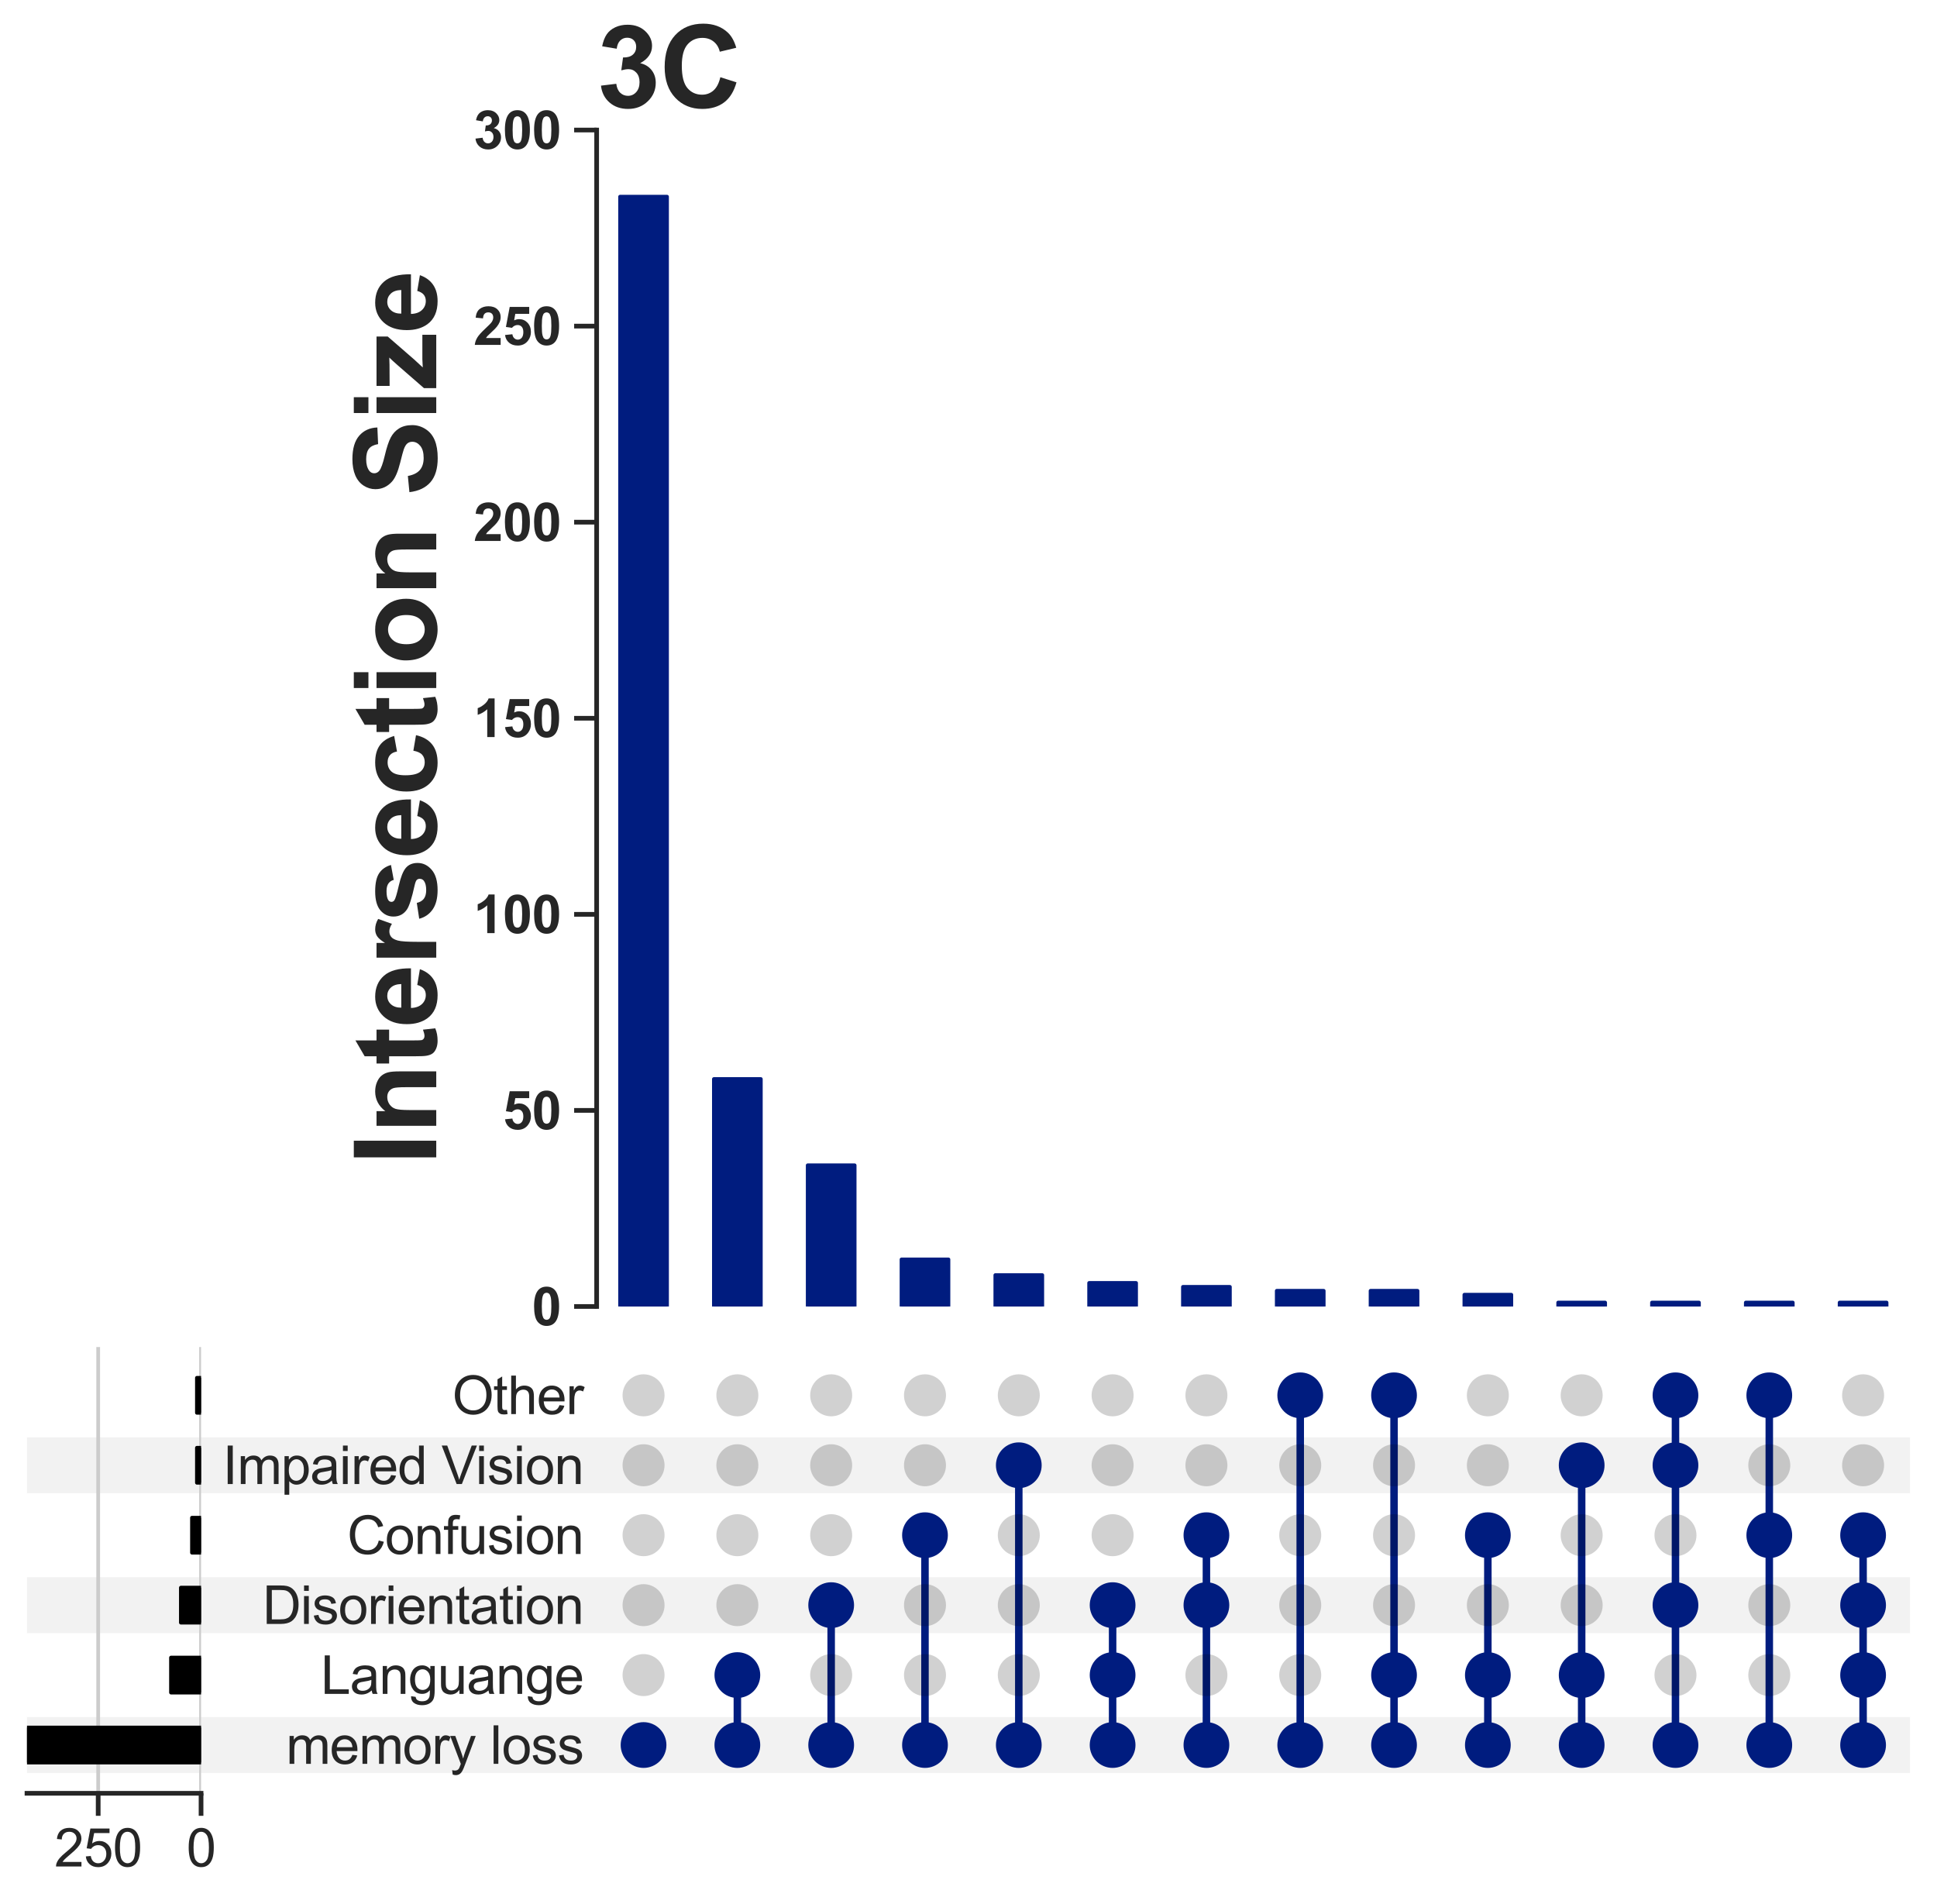 <?xml version="1.0" encoding="utf-8" standalone="no"?>
<!DOCTYPE svg PUBLIC "-//W3C//DTD SVG 1.1//EN"
  "http://www.w3.org/Graphics/SVG/1.1/DTD/svg11.dtd">
<svg xmlns:xlink="http://www.w3.org/1999/xlink" width="516.6pt" height="507.697pt" viewBox="0 0 516.6 507.697" xmlns="http://www.w3.org/2000/svg" version="1.1">
 <defs>
  <style type="text/css">*{stroke-linejoin: round; stroke-linecap: butt}</style>
 </defs>
 <g id="figure_1">
  <g id="patch_1">
   <path d="M 0 507.697 
L 516.6 507.697 
L 516.6 0 
L 0 0 
z
" style="fill: #ffffff"/>
  </g>
  <g id="axes_1">
   <g id="patch_2">
    <path d="M 7.2 472.785 
L 509.4 472.785 
L 509.4 457.864 
L 7.2 457.864 
z
" clip-path="url(#pe6951cf84c)" style="fill-opacity: 0.051"/>
   </g>
   <g id="patch_3">
    <path d="M 7.2 454.134 
L 509.4 454.134 
L 509.4 439.213 
L 7.2 439.213 
L 7.2 454.134 
z
" clip-path="url(#pe6951cf84c)" style="fill: none"/>
   </g>
   <g id="patch_4">
    <path d="M 7.2 435.483 
L 509.4 435.483 
L 509.4 420.562 
L 7.2 420.562 
z
" clip-path="url(#pe6951cf84c)" style="fill-opacity: 0.051"/>
   </g>
   <g id="patch_5">
    <path d="M 7.2 416.832 
L 509.4 416.832 
L 509.4 401.911 
L 7.2 401.911 
L 7.2 416.832 
z
" clip-path="url(#pe6951cf84c)" style="fill: none"/>
   </g>
   <g id="patch_6">
    <path d="M 7.2 398.181 
L 509.4 398.181 
L 509.4 383.26 
L 7.2 383.26 
z
" clip-path="url(#pe6951cf84c)" style="fill-opacity: 0.051"/>
   </g>
   <g id="patch_7">
    <path d="M 7.2 379.53 
L 509.4 379.53 
L 509.4 364.609 
L 7.2 364.609 
L 7.2 379.53 
z
" clip-path="url(#pe6951cf84c)" style="fill: none"/>
   </g>
   <g id="matplotlib.axis_1"/>
   <g id="matplotlib.axis_2">
    <g id="ytick_1"/>
    <g id="ytick_2"/>
    <g id="ytick_3"/>
    <g id="ytick_4"/>
    <g id="ytick_5"/>
    <g id="ytick_6"/>
   </g>
  </g>
  <g id="axes_2">
   <g id="matplotlib.axis_3">
    <g id="ytick_7">
     <g id="line2d_1"/>
     <g id="text_1">
      <!-- memory loss -->
      <g style="fill: #262626" transform="translate(76.285 470.335) scale(0.14 -0.14)">
       <defs>
        <path id="ArialMT-6d" d="M 422 0 
L 422 3319 
L 925 3319 
L 925 2853 
Q 1081 3097 1340 3245 
Q 1600 3394 1931 3394 
Q 2300 3394 2536 3241 
Q 2772 3088 2869 2813 
Q 3263 3394 3894 3394 
Q 4388 3394 4653 3120 
Q 4919 2847 4919 2278 
L 4919 0 
L 4359 0 
L 4359 2091 
Q 4359 2428 4304 2576 
Q 4250 2725 4106 2815 
Q 3963 2906 3769 2906 
Q 3419 2906 3187 2673 
Q 2956 2441 2956 1928 
L 2956 0 
L 2394 0 
L 2394 2156 
Q 2394 2531 2256 2718 
Q 2119 2906 1806 2906 
Q 1569 2906 1367 2781 
Q 1166 2656 1075 2415 
Q 984 2175 984 1722 
L 984 0 
L 422 0 
z
" transform="scale(0.016)"/>
        <path id="ArialMT-65" d="M 2694 1069 
L 3275 997 
Q 3138 488 2766 206 
Q 2394 -75 1816 -75 
Q 1088 -75 661 373 
Q 234 822 234 1631 
Q 234 2469 665 2931 
Q 1097 3394 1784 3394 
Q 2450 3394 2872 2941 
Q 3294 2488 3294 1666 
Q 3294 1616 3291 1516 
L 816 1516 
Q 847 969 1125 678 
Q 1403 388 1819 388 
Q 2128 388 2347 550 
Q 2566 713 2694 1069 
z
M 847 1978 
L 2700 1978 
Q 2663 2397 2488 2606 
Q 2219 2931 1791 2931 
Q 1403 2931 1139 2672 
Q 875 2413 847 1978 
z
" transform="scale(0.016)"/>
        <path id="ArialMT-6f" d="M 213 1659 
Q 213 2581 725 3025 
Q 1153 3394 1769 3394 
Q 2453 3394 2887 2945 
Q 3322 2497 3322 1706 
Q 3322 1066 3130 698 
Q 2938 331 2570 128 
Q 2203 -75 1769 -75 
Q 1072 -75 642 372 
Q 213 819 213 1659 
z
M 791 1659 
Q 791 1022 1069 705 
Q 1347 388 1769 388 
Q 2188 388 2466 706 
Q 2744 1025 2744 1678 
Q 2744 2294 2464 2611 
Q 2184 2928 1769 2928 
Q 1347 2928 1069 2612 
Q 791 2297 791 1659 
z
" transform="scale(0.016)"/>
        <path id="ArialMT-72" d="M 416 0 
L 416 3319 
L 922 3319 
L 922 2816 
Q 1116 3169 1280 3281 
Q 1444 3394 1641 3394 
Q 1925 3394 2219 3213 
L 2025 2691 
Q 1819 2813 1613 2813 
Q 1428 2813 1281 2702 
Q 1134 2591 1072 2394 
Q 978 2094 978 1738 
L 978 0 
L 416 0 
z
" transform="scale(0.016)"/>
        <path id="ArialMT-79" d="M 397 -1278 
L 334 -750 
Q 519 -800 656 -800 
Q 844 -800 956 -737 
Q 1069 -675 1141 -563 
Q 1194 -478 1313 -144 
Q 1328 -97 1363 -6 
L 103 3319 
L 709 3319 
L 1400 1397 
Q 1534 1031 1641 628 
Q 1738 1016 1872 1384 
L 2581 3319 
L 3144 3319 
L 1881 -56 
Q 1678 -603 1566 -809 
Q 1416 -1088 1222 -1217 
Q 1028 -1347 759 -1347 
Q 597 -1347 397 -1278 
z
" transform="scale(0.016)"/>
        <path id="ArialMT-20" transform="scale(0.016)"/>
        <path id="ArialMT-6c" d="M 409 0 
L 409 4581 
L 972 4581 
L 972 0 
L 409 0 
z
" transform="scale(0.016)"/>
        <path id="ArialMT-73" d="M 197 991 
L 753 1078 
Q 800 744 1014 566 
Q 1228 388 1613 388 
Q 2000 388 2187 545 
Q 2375 703 2375 916 
Q 2375 1106 2209 1216 
Q 2094 1291 1634 1406 
Q 1016 1563 777 1677 
Q 538 1791 414 1992 
Q 291 2194 291 2438 
Q 291 2659 392 2848 
Q 494 3038 669 3163 
Q 800 3259 1026 3326 
Q 1253 3394 1513 3394 
Q 1903 3394 2198 3281 
Q 2494 3169 2634 2976 
Q 2775 2784 2828 2463 
L 2278 2388 
Q 2241 2644 2061 2787 
Q 1881 2931 1553 2931 
Q 1166 2931 1000 2803 
Q 834 2675 834 2503 
Q 834 2394 903 2306 
Q 972 2216 1119 2156 
Q 1203 2125 1616 2013 
Q 2213 1853 2448 1751 
Q 2684 1650 2818 1456 
Q 2953 1263 2953 975 
Q 2953 694 2789 445 
Q 2625 197 2315 61 
Q 2006 -75 1616 -75 
Q 969 -75 630 194 
Q 291 463 197 991 
z
" transform="scale(0.016)"/>
       </defs>
       <use xlink:href="#ArialMT-6d"/>
       <use xlink:href="#ArialMT-65" x="83.301"/>
       <use xlink:href="#ArialMT-6d" x="138.916"/>
       <use xlink:href="#ArialMT-6f" x="222.217"/>
       <use xlink:href="#ArialMT-72" x="277.832"/>
       <use xlink:href="#ArialMT-79" x="311.133"/>
       <use xlink:href="#ArialMT-20" x="361.133"/>
       <use xlink:href="#ArialMT-6c" x="388.916"/>
       <use xlink:href="#ArialMT-6f" x="411.133"/>
       <use xlink:href="#ArialMT-73" x="466.748"/>
       <use xlink:href="#ArialMT-73" x="516.748"/>
      </g>
     </g>
    </g>
    <g id="ytick_8">
     <g id="line2d_2"/>
     <g id="text_2">
      <!-- Languange -->
      <g style="fill: #262626" transform="translate(85.558 451.684) scale(0.14 -0.14)">
       <defs>
        <path id="ArialMT-4c" d="M 469 0 
L 469 4581 
L 1075 4581 
L 1075 541 
L 3331 541 
L 3331 0 
L 469 0 
z
" transform="scale(0.016)"/>
        <path id="ArialMT-61" d="M 2588 409 
Q 2275 144 1986 34 
Q 1697 -75 1366 -75 
Q 819 -75 525 192 
Q 231 459 231 875 
Q 231 1119 342 1320 
Q 453 1522 633 1644 
Q 813 1766 1038 1828 
Q 1203 1872 1538 1913 
Q 2219 1994 2541 2106 
Q 2544 2222 2544 2253 
Q 2544 2597 2384 2738 
Q 2169 2928 1744 2928 
Q 1347 2928 1158 2789 
Q 969 2650 878 2297 
L 328 2372 
Q 403 2725 575 2942 
Q 747 3159 1072 3276 
Q 1397 3394 1825 3394 
Q 2250 3394 2515 3294 
Q 2781 3194 2906 3042 
Q 3031 2891 3081 2659 
Q 3109 2516 3109 2141 
L 3109 1391 
Q 3109 606 3145 398 
Q 3181 191 3288 0 
L 2700 0 
Q 2613 175 2588 409 
z
M 2541 1666 
Q 2234 1541 1622 1453 
Q 1275 1403 1131 1340 
Q 988 1278 909 1158 
Q 831 1038 831 891 
Q 831 666 1001 516 
Q 1172 366 1500 366 
Q 1825 366 2078 508 
Q 2331 650 2450 897 
Q 2541 1088 2541 1459 
L 2541 1666 
z
" transform="scale(0.016)"/>
        <path id="ArialMT-6e" d="M 422 0 
L 422 3319 
L 928 3319 
L 928 2847 
Q 1294 3394 1984 3394 
Q 2284 3394 2536 3286 
Q 2788 3178 2913 3003 
Q 3038 2828 3088 2588 
Q 3119 2431 3119 2041 
L 3119 0 
L 2556 0 
L 2556 2019 
Q 2556 2363 2490 2533 
Q 2425 2703 2258 2804 
Q 2091 2906 1866 2906 
Q 1506 2906 1245 2678 
Q 984 2450 984 1813 
L 984 0 
L 422 0 
z
" transform="scale(0.016)"/>
        <path id="ArialMT-67" d="M 319 -275 
L 866 -356 
Q 900 -609 1056 -725 
Q 1266 -881 1628 -881 
Q 2019 -881 2231 -725 
Q 2444 -569 2519 -288 
Q 2563 -116 2559 434 
Q 2191 0 1641 0 
Q 956 0 581 494 
Q 206 988 206 1678 
Q 206 2153 378 2554 
Q 550 2956 876 3175 
Q 1203 3394 1644 3394 
Q 2231 3394 2613 2919 
L 2613 3319 
L 3131 3319 
L 3131 450 
Q 3131 -325 2973 -648 
Q 2816 -972 2473 -1159 
Q 2131 -1347 1631 -1347 
Q 1038 -1347 672 -1080 
Q 306 -813 319 -275 
z
M 784 1719 
Q 784 1066 1043 766 
Q 1303 466 1694 466 
Q 2081 466 2343 764 
Q 2606 1063 2606 1700 
Q 2606 2309 2336 2618 
Q 2066 2928 1684 2928 
Q 1309 2928 1046 2623 
Q 784 2319 784 1719 
z
" transform="scale(0.016)"/>
        <path id="ArialMT-75" d="M 2597 0 
L 2597 488 
Q 2209 -75 1544 -75 
Q 1250 -75 995 37 
Q 741 150 617 320 
Q 494 491 444 738 
Q 409 903 409 1263 
L 409 3319 
L 972 3319 
L 972 1478 
Q 972 1038 1006 884 
Q 1059 663 1231 536 
Q 1403 409 1656 409 
Q 1909 409 2131 539 
Q 2353 669 2445 892 
Q 2538 1116 2538 1541 
L 2538 3319 
L 3100 3319 
L 3100 0 
L 2597 0 
z
" transform="scale(0.016)"/>
       </defs>
       <use xlink:href="#ArialMT-4c"/>
       <use xlink:href="#ArialMT-61" x="55.615"/>
       <use xlink:href="#ArialMT-6e" x="111.23"/>
       <use xlink:href="#ArialMT-67" x="166.846"/>
       <use xlink:href="#ArialMT-75" x="222.461"/>
       <use xlink:href="#ArialMT-61" x="278.076"/>
       <use xlink:href="#ArialMT-6e" x="333.691"/>
       <use xlink:href="#ArialMT-67" x="389.307"/>
       <use xlink:href="#ArialMT-65" x="444.922"/>
      </g>
     </g>
    </g>
    <g id="ytick_9">
     <g id="line2d_3"/>
     <g id="text_3">
      <!-- Disorientation -->
      <g style="fill: #262626" transform="translate(70.031 433.033) scale(0.14 -0.14)">
       <defs>
        <path id="ArialMT-44" d="M 494 0 
L 494 4581 
L 2072 4581 
Q 2606 4581 2888 4516 
Q 3281 4425 3559 4188 
Q 3922 3881 4101 3404 
Q 4281 2928 4281 2316 
Q 4281 1794 4159 1391 
Q 4038 988 3847 723 
Q 3656 459 3429 307 
Q 3203 156 2883 78 
Q 2563 0 2147 0 
L 494 0 
z
M 1100 541 
L 2078 541 
Q 2531 541 2789 625 
Q 3047 709 3200 863 
Q 3416 1078 3536 1442 
Q 3656 1806 3656 2325 
Q 3656 3044 3420 3430 
Q 3184 3816 2847 3947 
Q 2603 4041 2063 4041 
L 1100 4041 
L 1100 541 
z
" transform="scale(0.016)"/>
        <path id="ArialMT-69" d="M 425 3934 
L 425 4581 
L 988 4581 
L 988 3934 
L 425 3934 
z
M 425 0 
L 425 3319 
L 988 3319 
L 988 0 
L 425 0 
z
" transform="scale(0.016)"/>
        <path id="ArialMT-74" d="M 1650 503 
L 1731 6 
Q 1494 -44 1306 -44 
Q 1000 -44 831 53 
Q 663 150 594 308 
Q 525 466 525 972 
L 525 2881 
L 113 2881 
L 113 3319 
L 525 3319 
L 525 4141 
L 1084 4478 
L 1084 3319 
L 1650 3319 
L 1650 2881 
L 1084 2881 
L 1084 941 
Q 1084 700 1114 631 
Q 1144 563 1211 522 
Q 1278 481 1403 481 
Q 1497 481 1650 503 
z
" transform="scale(0.016)"/>
       </defs>
       <use xlink:href="#ArialMT-44"/>
       <use xlink:href="#ArialMT-69" x="72.217"/>
       <use xlink:href="#ArialMT-73" x="94.434"/>
       <use xlink:href="#ArialMT-6f" x="144.434"/>
       <use xlink:href="#ArialMT-72" x="200.049"/>
       <use xlink:href="#ArialMT-69" x="233.35"/>
       <use xlink:href="#ArialMT-65" x="255.566"/>
       <use xlink:href="#ArialMT-6e" x="311.182"/>
       <use xlink:href="#ArialMT-74" x="366.797"/>
       <use xlink:href="#ArialMT-61" x="394.58"/>
       <use xlink:href="#ArialMT-74" x="450.195"/>
       <use xlink:href="#ArialMT-69" x="477.979"/>
       <use xlink:href="#ArialMT-6f" x="500.195"/>
       <use xlink:href="#ArialMT-6e" x="555.811"/>
      </g>
     </g>
    </g>
    <g id="ytick_10">
     <g id="line2d_4"/>
     <g id="text_4">
      <!-- Confusion -->
      <g style="fill: #262626" transform="translate(92.589 414.382) scale(0.14 -0.14)">
       <defs>
        <path id="ArialMT-43" d="M 3763 1606 
L 4369 1453 
Q 4178 706 3683 314 
Q 3188 -78 2472 -78 
Q 1731 -78 1267 223 
Q 803 525 561 1097 
Q 319 1669 319 2325 
Q 319 3041 592 3573 
Q 866 4106 1370 4382 
Q 1875 4659 2481 4659 
Q 3169 4659 3637 4309 
Q 4106 3959 4291 3325 
L 3694 3184 
Q 3534 3684 3231 3912 
Q 2928 4141 2469 4141 
Q 1941 4141 1586 3887 
Q 1231 3634 1087 3207 
Q 944 2781 944 2328 
Q 944 1744 1114 1308 
Q 1284 872 1643 656 
Q 2003 441 2422 441 
Q 2931 441 3284 734 
Q 3638 1028 3763 1606 
z
" transform="scale(0.016)"/>
        <path id="ArialMT-66" d="M 556 0 
L 556 2881 
L 59 2881 
L 59 3319 
L 556 3319 
L 556 3672 
Q 556 4006 616 4169 
Q 697 4388 901 4523 
Q 1106 4659 1475 4659 
Q 1713 4659 2000 4603 
L 1916 4113 
Q 1741 4144 1584 4144 
Q 1328 4144 1222 4034 
Q 1116 3925 1116 3625 
L 1116 3319 
L 1763 3319 
L 1763 2881 
L 1116 2881 
L 1116 0 
L 556 0 
z
" transform="scale(0.016)"/>
       </defs>
       <use xlink:href="#ArialMT-43"/>
       <use xlink:href="#ArialMT-6f" x="72.217"/>
       <use xlink:href="#ArialMT-6e" x="127.832"/>
       <use xlink:href="#ArialMT-66" x="183.447"/>
       <use xlink:href="#ArialMT-75" x="211.23"/>
       <use xlink:href="#ArialMT-73" x="266.846"/>
       <use xlink:href="#ArialMT-69" x="316.846"/>
       <use xlink:href="#ArialMT-6f" x="339.062"/>
       <use xlink:href="#ArialMT-6e" x="394.678"/>
      </g>
     </g>
    </g>
    <g id="ytick_11">
     <g id="line2d_5"/>
     <g id="text_5">
      <!-- Impaired Vision -->
      <g style="fill: #262626" transform="translate(59.387 395.731) scale(0.14 -0.14)">
       <defs>
        <path id="ArialMT-49" d="M 597 0 
L 597 4581 
L 1203 4581 
L 1203 0 
L 597 0 
z
" transform="scale(0.016)"/>
        <path id="ArialMT-70" d="M 422 -1272 
L 422 3319 
L 934 3319 
L 934 2888 
Q 1116 3141 1344 3267 
Q 1572 3394 1897 3394 
Q 2322 3394 2647 3175 
Q 2972 2956 3137 2557 
Q 3303 2159 3303 1684 
Q 3303 1175 3120 767 
Q 2938 359 2589 142 
Q 2241 -75 1856 -75 
Q 1575 -75 1351 44 
Q 1128 163 984 344 
L 984 -1272 
L 422 -1272 
z
M 931 1641 
Q 931 1000 1190 694 
Q 1450 388 1819 388 
Q 2194 388 2461 705 
Q 2728 1022 2728 1688 
Q 2728 2322 2467 2637 
Q 2206 2953 1844 2953 
Q 1484 2953 1207 2617 
Q 931 2281 931 1641 
z
" transform="scale(0.016)"/>
        <path id="ArialMT-64" d="M 2575 0 
L 2575 419 
Q 2259 -75 1647 -75 
Q 1250 -75 917 144 
Q 584 363 401 755 
Q 219 1147 219 1656 
Q 219 2153 384 2558 
Q 550 2963 881 3178 
Q 1213 3394 1622 3394 
Q 1922 3394 2156 3267 
Q 2391 3141 2538 2938 
L 2538 4581 
L 3097 4581 
L 3097 0 
L 2575 0 
z
M 797 1656 
Q 797 1019 1065 703 
Q 1334 388 1700 388 
Q 2069 388 2326 689 
Q 2584 991 2584 1609 
Q 2584 2291 2321 2609 
Q 2059 2928 1675 2928 
Q 1300 2928 1048 2622 
Q 797 2316 797 1656 
z
" transform="scale(0.016)"/>
        <path id="ArialMT-56" d="M 1803 0 
L 28 4581 
L 684 4581 
L 1875 1253 
Q 2019 853 2116 503 
Q 2222 878 2363 1253 
L 3600 4581 
L 4219 4581 
L 2425 0 
L 1803 0 
z
" transform="scale(0.016)"/>
       </defs>
       <use xlink:href="#ArialMT-49"/>
       <use xlink:href="#ArialMT-6d" x="27.783"/>
       <use xlink:href="#ArialMT-70" x="111.084"/>
       <use xlink:href="#ArialMT-61" x="166.699"/>
       <use xlink:href="#ArialMT-69" x="222.314"/>
       <use xlink:href="#ArialMT-72" x="244.531"/>
       <use xlink:href="#ArialMT-65" x="277.832"/>
       <use xlink:href="#ArialMT-64" x="333.447"/>
       <use xlink:href="#ArialMT-20" x="389.062"/>
       <use xlink:href="#ArialMT-56" x="416.846"/>
       <use xlink:href="#ArialMT-69" x="481.795"/>
       <use xlink:href="#ArialMT-73" x="504.012"/>
       <use xlink:href="#ArialMT-69" x="554.012"/>
       <use xlink:href="#ArialMT-6f" x="576.229"/>
       <use xlink:href="#ArialMT-6e" x="631.844"/>
      </g>
     </g>
    </g>
    <g id="ytick_12">
     <g id="line2d_6"/>
     <g id="text_6">
      <!-- Other -->
      <g style="fill: #262626" transform="translate(120.615 377.08) scale(0.14 -0.14)">
       <defs>
        <path id="ArialMT-4f" d="M 309 2231 
Q 309 3372 921 4017 
Q 1534 4663 2503 4663 
Q 3138 4663 3647 4359 
Q 4156 4056 4423 3514 
Q 4691 2972 4691 2284 
Q 4691 1588 4409 1038 
Q 4128 488 3612 205 
Q 3097 -78 2500 -78 
Q 1853 -78 1343 234 
Q 834 547 571 1087 
Q 309 1628 309 2231 
z
M 934 2222 
Q 934 1394 1379 917 
Q 1825 441 2497 441 
Q 3181 441 3623 922 
Q 4066 1403 4066 2288 
Q 4066 2847 3877 3264 
Q 3688 3681 3323 3911 
Q 2959 4141 2506 4141 
Q 1863 4141 1398 3698 
Q 934 3256 934 2222 
z
" transform="scale(0.016)"/>
        <path id="ArialMT-68" d="M 422 0 
L 422 4581 
L 984 4581 
L 984 2938 
Q 1378 3394 1978 3394 
Q 2347 3394 2619 3248 
Q 2891 3103 3008 2847 
Q 3125 2591 3125 2103 
L 3125 0 
L 2563 0 
L 2563 2103 
Q 2563 2525 2380 2717 
Q 2197 2909 1863 2909 
Q 1613 2909 1392 2779 
Q 1172 2650 1078 2428 
Q 984 2206 984 1816 
L 984 0 
L 422 0 
z
" transform="scale(0.016)"/>
       </defs>
       <use xlink:href="#ArialMT-4f"/>
       <use xlink:href="#ArialMT-74" x="77.783"/>
       <use xlink:href="#ArialMT-68" x="105.566"/>
       <use xlink:href="#ArialMT-65" x="161.182"/>
       <use xlink:href="#ArialMT-72" x="216.797"/>
      </g>
     </g>
    </g>
   </g>
   <g id="LineCollection_1">
    <path d="M 171.636 465.324 
L 171.636 465.324 
" clip-path="url(#pf468a1726c)" style="fill: none; stroke: #001c7f; stroke-width: 2"/>
    <path d="M 196.655 465.324 
L 196.655 446.673 
" clip-path="url(#pf468a1726c)" style="fill: none; stroke: #001c7f; stroke-width: 2"/>
    <path d="M 221.675 465.324 
L 221.675 428.022 
" clip-path="url(#pf468a1726c)" style="fill: none; stroke: #001c7f; stroke-width: 2"/>
    <path d="M 246.695 465.324 
L 246.695 409.371 
" clip-path="url(#pf468a1726c)" style="fill: none; stroke: #001c7f; stroke-width: 2"/>
    <path d="M 271.714 465.324 
L 271.714 390.72 
" clip-path="url(#pf468a1726c)" style="fill: none; stroke: #001c7f; stroke-width: 2"/>
    <path d="M 296.734 465.324 
L 296.734 428.022 
" clip-path="url(#pf468a1726c)" style="fill: none; stroke: #001c7f; stroke-width: 2"/>
    <path d="M 321.753 465.324 
L 321.753 409.371 
" clip-path="url(#pf468a1726c)" style="fill: none; stroke: #001c7f; stroke-width: 2"/>
    <path d="M 346.773 465.324 
L 346.773 372.069 
" clip-path="url(#pf468a1726c)" style="fill: none; stroke: #001c7f; stroke-width: 2"/>
    <path d="M 371.792 465.324 
L 371.792 372.069 
" clip-path="url(#pf468a1726c)" style="fill: none; stroke: #001c7f; stroke-width: 2"/>
    <path d="M 396.812 465.324 
L 396.812 409.371 
" clip-path="url(#pf468a1726c)" style="fill: none; stroke: #001c7f; stroke-width: 2"/>
    <path d="M 421.832 465.324 
L 421.832 390.72 
" clip-path="url(#pf468a1726c)" style="fill: none; stroke: #001c7f; stroke-width: 2"/>
    <path d="M 446.851 465.324 
L 446.851 372.069 
" clip-path="url(#pf468a1726c)" style="fill: none; stroke: #001c7f; stroke-width: 2"/>
    <path d="M 471.871 465.324 
L 471.871 372.069 
" clip-path="url(#pf468a1726c)" style="fill: none; stroke: #001c7f; stroke-width: 2"/>
    <path d="M 496.89 465.324 
L 496.89 409.371 
" clip-path="url(#pf468a1726c)" style="fill: none; stroke: #001c7f; stroke-width: 2"/>
   </g>
   <g id="PathCollection_1">
    <defs>
     <path id="C0_0_4494e1b18b" d="M 0 5.6 
C 1.485 5.6 2.91 5.01 3.96 3.96 
C 5.01 2.91 5.6 1.485 5.6 -0 
C 5.6 -1.485 5.01 -2.91 3.96 -3.96 
C 2.91 -5.01 1.485 -5.6 0 -5.6 
C -1.485 -5.6 -2.91 -5.01 -3.96 -3.96 
C -5.01 -2.91 -5.6 -1.485 -5.6 0 
C -5.6 1.485 -5.01 2.91 -3.96 3.96 
C -2.91 5.01 -1.485 5.6 0 5.6 
z
"/>
    </defs>
    <g clip-path="url(#pf468a1726c)">
     <use xlink:href="#C0_0_4494e1b18b" x="171.636" y="465.324" style="fill: #001c7f; stroke: #001c7f"/>
    </g>
    <g clip-path="url(#pf468a1726c)">
     <use xlink:href="#C0_0_4494e1b18b" x="171.636" y="446.673" style="fill-opacity: 0.18"/>
    </g>
    <g clip-path="url(#pf468a1726c)">
     <use xlink:href="#C0_0_4494e1b18b" x="171.636" y="428.022" style="fill-opacity: 0.18"/>
    </g>
    <g clip-path="url(#pf468a1726c)">
     <use xlink:href="#C0_0_4494e1b18b" x="171.636" y="409.371" style="fill-opacity: 0.18"/>
    </g>
    <g clip-path="url(#pf468a1726c)">
     <use xlink:href="#C0_0_4494e1b18b" x="171.636" y="390.72" style="fill-opacity: 0.18"/>
    </g>
    <g clip-path="url(#pf468a1726c)">
     <use xlink:href="#C0_0_4494e1b18b" x="171.636" y="372.069" style="fill-opacity: 0.18"/>
    </g>
    <g clip-path="url(#pf468a1726c)">
     <use xlink:href="#C0_0_4494e1b18b" x="196.655" y="465.324" style="fill: #001c7f; stroke: #001c7f"/>
    </g>
    <g clip-path="url(#pf468a1726c)">
     <use xlink:href="#C0_0_4494e1b18b" x="196.655" y="446.673" style="fill: #001c7f; stroke: #001c7f"/>
    </g>
    <g clip-path="url(#pf468a1726c)">
     <use xlink:href="#C0_0_4494e1b18b" x="196.655" y="428.022" style="fill-opacity: 0.18"/>
    </g>
    <g clip-path="url(#pf468a1726c)">
     <use xlink:href="#C0_0_4494e1b18b" x="196.655" y="409.371" style="fill-opacity: 0.18"/>
    </g>
    <g clip-path="url(#pf468a1726c)">
     <use xlink:href="#C0_0_4494e1b18b" x="196.655" y="390.72" style="fill-opacity: 0.18"/>
    </g>
    <g clip-path="url(#pf468a1726c)">
     <use xlink:href="#C0_0_4494e1b18b" x="196.655" y="372.069" style="fill-opacity: 0.18"/>
    </g>
    <g clip-path="url(#pf468a1726c)">
     <use xlink:href="#C0_0_4494e1b18b" x="221.675" y="465.324" style="fill: #001c7f; stroke: #001c7f"/>
    </g>
    <g clip-path="url(#pf468a1726c)">
     <use xlink:href="#C0_0_4494e1b18b" x="221.675" y="446.673" style="fill-opacity: 0.18"/>
    </g>
    <g clip-path="url(#pf468a1726c)">
     <use xlink:href="#C0_0_4494e1b18b" x="221.675" y="428.022" style="fill: #001c7f; stroke: #001c7f"/>
    </g>
    <g clip-path="url(#pf468a1726c)">
     <use xlink:href="#C0_0_4494e1b18b" x="221.675" y="409.371" style="fill-opacity: 0.18"/>
    </g>
    <g clip-path="url(#pf468a1726c)">
     <use xlink:href="#C0_0_4494e1b18b" x="221.675" y="390.72" style="fill-opacity: 0.18"/>
    </g>
    <g clip-path="url(#pf468a1726c)">
     <use xlink:href="#C0_0_4494e1b18b" x="221.675" y="372.069" style="fill-opacity: 0.18"/>
    </g>
    <g clip-path="url(#pf468a1726c)">
     <use xlink:href="#C0_0_4494e1b18b" x="246.695" y="465.324" style="fill: #001c7f; stroke: #001c7f"/>
    </g>
    <g clip-path="url(#pf468a1726c)">
     <use xlink:href="#C0_0_4494e1b18b" x="246.695" y="446.673" style="fill-opacity: 0.18"/>
    </g>
    <g clip-path="url(#pf468a1726c)">
     <use xlink:href="#C0_0_4494e1b18b" x="246.695" y="428.022" style="fill-opacity: 0.18"/>
    </g>
    <g clip-path="url(#pf468a1726c)">
     <use xlink:href="#C0_0_4494e1b18b" x="246.695" y="409.371" style="fill: #001c7f; stroke: #001c7f"/>
    </g>
    <g clip-path="url(#pf468a1726c)">
     <use xlink:href="#C0_0_4494e1b18b" x="246.695" y="390.72" style="fill-opacity: 0.18"/>
    </g>
    <g clip-path="url(#pf468a1726c)">
     <use xlink:href="#C0_0_4494e1b18b" x="246.695" y="372.069" style="fill-opacity: 0.18"/>
    </g>
    <g clip-path="url(#pf468a1726c)">
     <use xlink:href="#C0_0_4494e1b18b" x="271.714" y="465.324" style="fill: #001c7f; stroke: #001c7f"/>
    </g>
    <g clip-path="url(#pf468a1726c)">
     <use xlink:href="#C0_0_4494e1b18b" x="271.714" y="446.673" style="fill-opacity: 0.18"/>
    </g>
    <g clip-path="url(#pf468a1726c)">
     <use xlink:href="#C0_0_4494e1b18b" x="271.714" y="428.022" style="fill-opacity: 0.18"/>
    </g>
    <g clip-path="url(#pf468a1726c)">
     <use xlink:href="#C0_0_4494e1b18b" x="271.714" y="409.371" style="fill-opacity: 0.18"/>
    </g>
    <g clip-path="url(#pf468a1726c)">
     <use xlink:href="#C0_0_4494e1b18b" x="271.714" y="390.72" style="fill: #001c7f; stroke: #001c7f"/>
    </g>
    <g clip-path="url(#pf468a1726c)">
     <use xlink:href="#C0_0_4494e1b18b" x="271.714" y="372.069" style="fill-opacity: 0.18"/>
    </g>
    <g clip-path="url(#pf468a1726c)">
     <use xlink:href="#C0_0_4494e1b18b" x="296.734" y="465.324" style="fill: #001c7f; stroke: #001c7f"/>
    </g>
    <g clip-path="url(#pf468a1726c)">
     <use xlink:href="#C0_0_4494e1b18b" x="296.734" y="446.673" style="fill: #001c7f; stroke: #001c7f"/>
    </g>
    <g clip-path="url(#pf468a1726c)">
     <use xlink:href="#C0_0_4494e1b18b" x="296.734" y="428.022" style="fill: #001c7f; stroke: #001c7f"/>
    </g>
    <g clip-path="url(#pf468a1726c)">
     <use xlink:href="#C0_0_4494e1b18b" x="296.734" y="409.371" style="fill-opacity: 0.18"/>
    </g>
    <g clip-path="url(#pf468a1726c)">
     <use xlink:href="#C0_0_4494e1b18b" x="296.734" y="390.72" style="fill-opacity: 0.18"/>
    </g>
    <g clip-path="url(#pf468a1726c)">
     <use xlink:href="#C0_0_4494e1b18b" x="296.734" y="372.069" style="fill-opacity: 0.18"/>
    </g>
    <g clip-path="url(#pf468a1726c)">
     <use xlink:href="#C0_0_4494e1b18b" x="321.753" y="465.324" style="fill: #001c7f; stroke: #001c7f"/>
    </g>
    <g clip-path="url(#pf468a1726c)">
     <use xlink:href="#C0_0_4494e1b18b" x="321.753" y="446.673" style="fill-opacity: 0.18"/>
    </g>
    <g clip-path="url(#pf468a1726c)">
     <use xlink:href="#C0_0_4494e1b18b" x="321.753" y="428.022" style="fill: #001c7f; stroke: #001c7f"/>
    </g>
    <g clip-path="url(#pf468a1726c)">
     <use xlink:href="#C0_0_4494e1b18b" x="321.753" y="409.371" style="fill: #001c7f; stroke: #001c7f"/>
    </g>
    <g clip-path="url(#pf468a1726c)">
     <use xlink:href="#C0_0_4494e1b18b" x="321.753" y="390.72" style="fill-opacity: 0.18"/>
    </g>
    <g clip-path="url(#pf468a1726c)">
     <use xlink:href="#C0_0_4494e1b18b" x="321.753" y="372.069" style="fill-opacity: 0.18"/>
    </g>
    <g clip-path="url(#pf468a1726c)">
     <use xlink:href="#C0_0_4494e1b18b" x="346.773" y="465.324" style="fill: #001c7f; stroke: #001c7f"/>
    </g>
    <g clip-path="url(#pf468a1726c)">
     <use xlink:href="#C0_0_4494e1b18b" x="346.773" y="446.673" style="fill-opacity: 0.18"/>
    </g>
    <g clip-path="url(#pf468a1726c)">
     <use xlink:href="#C0_0_4494e1b18b" x="346.773" y="428.022" style="fill-opacity: 0.18"/>
    </g>
    <g clip-path="url(#pf468a1726c)">
     <use xlink:href="#C0_0_4494e1b18b" x="346.773" y="409.371" style="fill-opacity: 0.18"/>
    </g>
    <g clip-path="url(#pf468a1726c)">
     <use xlink:href="#C0_0_4494e1b18b" x="346.773" y="390.72" style="fill-opacity: 0.18"/>
    </g>
    <g clip-path="url(#pf468a1726c)">
     <use xlink:href="#C0_0_4494e1b18b" x="346.773" y="372.069" style="fill: #001c7f; stroke: #001c7f"/>
    </g>
    <g clip-path="url(#pf468a1726c)">
     <use xlink:href="#C0_0_4494e1b18b" x="371.792" y="465.324" style="fill: #001c7f; stroke: #001c7f"/>
    </g>
    <g clip-path="url(#pf468a1726c)">
     <use xlink:href="#C0_0_4494e1b18b" x="371.792" y="446.673" style="fill: #001c7f; stroke: #001c7f"/>
    </g>
    <g clip-path="url(#pf468a1726c)">
     <use xlink:href="#C0_0_4494e1b18b" x="371.792" y="428.022" style="fill-opacity: 0.18"/>
    </g>
    <g clip-path="url(#pf468a1726c)">
     <use xlink:href="#C0_0_4494e1b18b" x="371.792" y="409.371" style="fill-opacity: 0.18"/>
    </g>
    <g clip-path="url(#pf468a1726c)">
     <use xlink:href="#C0_0_4494e1b18b" x="371.792" y="390.72" style="fill-opacity: 0.18"/>
    </g>
    <g clip-path="url(#pf468a1726c)">
     <use xlink:href="#C0_0_4494e1b18b" x="371.792" y="372.069" style="fill: #001c7f; stroke: #001c7f"/>
    </g>
    <g clip-path="url(#pf468a1726c)">
     <use xlink:href="#C0_0_4494e1b18b" x="396.812" y="465.324" style="fill: #001c7f; stroke: #001c7f"/>
    </g>
    <g clip-path="url(#pf468a1726c)">
     <use xlink:href="#C0_0_4494e1b18b" x="396.812" y="446.673" style="fill: #001c7f; stroke: #001c7f"/>
    </g>
    <g clip-path="url(#pf468a1726c)">
     <use xlink:href="#C0_0_4494e1b18b" x="396.812" y="428.022" style="fill-opacity: 0.18"/>
    </g>
    <g clip-path="url(#pf468a1726c)">
     <use xlink:href="#C0_0_4494e1b18b" x="396.812" y="409.371" style="fill: #001c7f; stroke: #001c7f"/>
    </g>
    <g clip-path="url(#pf468a1726c)">
     <use xlink:href="#C0_0_4494e1b18b" x="396.812" y="390.72" style="fill-opacity: 0.18"/>
    </g>
    <g clip-path="url(#pf468a1726c)">
     <use xlink:href="#C0_0_4494e1b18b" x="396.812" y="372.069" style="fill-opacity: 0.18"/>
    </g>
    <g clip-path="url(#pf468a1726c)">
     <use xlink:href="#C0_0_4494e1b18b" x="421.832" y="465.324" style="fill: #001c7f; stroke: #001c7f"/>
    </g>
    <g clip-path="url(#pf468a1726c)">
     <use xlink:href="#C0_0_4494e1b18b" x="421.832" y="446.673" style="fill: #001c7f; stroke: #001c7f"/>
    </g>
    <g clip-path="url(#pf468a1726c)">
     <use xlink:href="#C0_0_4494e1b18b" x="421.832" y="428.022" style="fill-opacity: 0.18"/>
    </g>
    <g clip-path="url(#pf468a1726c)">
     <use xlink:href="#C0_0_4494e1b18b" x="421.832" y="409.371" style="fill-opacity: 0.18"/>
    </g>
    <g clip-path="url(#pf468a1726c)">
     <use xlink:href="#C0_0_4494e1b18b" x="421.832" y="390.72" style="fill: #001c7f; stroke: #001c7f"/>
    </g>
    <g clip-path="url(#pf468a1726c)">
     <use xlink:href="#C0_0_4494e1b18b" x="421.832" y="372.069" style="fill-opacity: 0.18"/>
    </g>
    <g clip-path="url(#pf468a1726c)">
     <use xlink:href="#C0_0_4494e1b18b" x="446.851" y="465.324" style="fill: #001c7f; stroke: #001c7f"/>
    </g>
    <g clip-path="url(#pf468a1726c)">
     <use xlink:href="#C0_0_4494e1b18b" x="446.851" y="446.673" style="fill-opacity: 0.18"/>
    </g>
    <g clip-path="url(#pf468a1726c)">
     <use xlink:href="#C0_0_4494e1b18b" x="446.851" y="428.022" style="fill: #001c7f; stroke: #001c7f"/>
    </g>
    <g clip-path="url(#pf468a1726c)">
     <use xlink:href="#C0_0_4494e1b18b" x="446.851" y="409.371" style="fill-opacity: 0.18"/>
    </g>
    <g clip-path="url(#pf468a1726c)">
     <use xlink:href="#C0_0_4494e1b18b" x="446.851" y="390.72" style="fill: #001c7f; stroke: #001c7f"/>
    </g>
    <g clip-path="url(#pf468a1726c)">
     <use xlink:href="#C0_0_4494e1b18b" x="446.851" y="372.069" style="fill: #001c7f; stroke: #001c7f"/>
    </g>
    <g clip-path="url(#pf468a1726c)">
     <use xlink:href="#C0_0_4494e1b18b" x="471.871" y="465.324" style="fill: #001c7f; stroke: #001c7f"/>
    </g>
    <g clip-path="url(#pf468a1726c)">
     <use xlink:href="#C0_0_4494e1b18b" x="471.871" y="446.673" style="fill-opacity: 0.18"/>
    </g>
    <g clip-path="url(#pf468a1726c)">
     <use xlink:href="#C0_0_4494e1b18b" x="471.871" y="428.022" style="fill-opacity: 0.18"/>
    </g>
    <g clip-path="url(#pf468a1726c)">
     <use xlink:href="#C0_0_4494e1b18b" x="471.871" y="409.371" style="fill: #001c7f; stroke: #001c7f"/>
    </g>
    <g clip-path="url(#pf468a1726c)">
     <use xlink:href="#C0_0_4494e1b18b" x="471.871" y="390.72" style="fill-opacity: 0.18"/>
    </g>
    <g clip-path="url(#pf468a1726c)">
     <use xlink:href="#C0_0_4494e1b18b" x="471.871" y="372.069" style="fill: #001c7f; stroke: #001c7f"/>
    </g>
    <g clip-path="url(#pf468a1726c)">
     <use xlink:href="#C0_0_4494e1b18b" x="496.89" y="465.324" style="fill: #001c7f; stroke: #001c7f"/>
    </g>
    <g clip-path="url(#pf468a1726c)">
     <use xlink:href="#C0_0_4494e1b18b" x="496.89" y="446.673" style="fill: #001c7f; stroke: #001c7f"/>
    </g>
    <g clip-path="url(#pf468a1726c)">
     <use xlink:href="#C0_0_4494e1b18b" x="496.89" y="428.022" style="fill: #001c7f; stroke: #001c7f"/>
    </g>
    <g clip-path="url(#pf468a1726c)">
     <use xlink:href="#C0_0_4494e1b18b" x="496.89" y="409.371" style="fill: #001c7f; stroke: #001c7f"/>
    </g>
    <g clip-path="url(#pf468a1726c)">
     <use xlink:href="#C0_0_4494e1b18b" x="496.89" y="390.72" style="fill-opacity: 0.18"/>
    </g>
    <g clip-path="url(#pf468a1726c)">
     <use xlink:href="#C0_0_4494e1b18b" x="496.89" y="372.069" style="fill-opacity: 0.18"/>
    </g>
   </g>
  </g>
  <g id="axes_3">
   <g id="matplotlib.axis_4">
    <g id="xtick_1">
     <g id="line2d_7">
      <path d="M 53.622 478.193 
L 53.622 359.2 
" clip-path="url(#p9618ce4c87)" style="fill: none; stroke: #cccccc; stroke-linecap: round"/>
     </g>
     <g id="line2d_8">
      <defs>
       <path id="mc894d6e3e6" d="M 0 0 
L 0 6 
" style="stroke: #262626; stroke-width: 1.25"/>
      </defs>
      <g>
       <use xlink:href="#mc894d6e3e6" x="53.622" y="478.193" style="fill: #262626; stroke: #262626; stroke-width: 1.25"/>
      </g>
     </g>
     <g id="text_7">
      <!-- 0 -->
      <g style="fill: #262626" transform="translate(49.729 497.714) scale(0.14 -0.14)">
       <defs>
        <path id="ArialMT-30" d="M 266 2259 
Q 266 3072 433 3567 
Q 600 4063 929 4331 
Q 1259 4600 1759 4600 
Q 2128 4600 2406 4451 
Q 2684 4303 2865 4023 
Q 3047 3744 3150 3342 
Q 3253 2941 3253 2259 
Q 3253 1453 3087 958 
Q 2922 463 2592 192 
Q 2263 -78 1759 -78 
Q 1097 -78 719 397 
Q 266 969 266 2259 
z
M 844 2259 
Q 844 1131 1108 757 
Q 1372 384 1759 384 
Q 2147 384 2411 759 
Q 2675 1134 2675 2259 
Q 2675 3391 2411 3762 
Q 2147 4134 1753 4134 
Q 1366 4134 1134 3806 
Q 844 3388 844 2259 
z
" transform="scale(0.016)"/>
       </defs>
       <use xlink:href="#ArialMT-30"/>
      </g>
     </g>
    </g>
    <g id="xtick_2">
     <g id="line2d_9">
      <path d="M 26.186 478.193 
L 26.186 359.2 
" clip-path="url(#p9618ce4c87)" style="fill: none; stroke: #cccccc; stroke-linecap: round"/>
     </g>
     <g id="line2d_10">
      <g>
       <use xlink:href="#mc894d6e3e6" x="26.186" y="478.193" style="fill: #262626; stroke: #262626; stroke-width: 1.25"/>
      </g>
     </g>
     <g id="text_8">
      <!-- 250 -->
      <g style="fill: #262626" transform="translate(14.508 497.714) scale(0.14 -0.14)">
       <defs>
        <path id="ArialMT-32" d="M 3222 541 
L 3222 0 
L 194 0 
Q 188 203 259 391 
Q 375 700 629 1000 
Q 884 1300 1366 1694 
Q 2113 2306 2375 2664 
Q 2638 3022 2638 3341 
Q 2638 3675 2398 3904 
Q 2159 4134 1775 4134 
Q 1369 4134 1125 3890 
Q 881 3647 878 3216 
L 300 3275 
Q 359 3922 746 4261 
Q 1134 4600 1788 4600 
Q 2447 4600 2831 4234 
Q 3216 3869 3216 3328 
Q 3216 3053 3103 2787 
Q 2991 2522 2730 2228 
Q 2469 1934 1863 1422 
Q 1356 997 1212 845 
Q 1069 694 975 541 
L 3222 541 
z
" transform="scale(0.016)"/>
        <path id="ArialMT-35" d="M 266 1200 
L 856 1250 
Q 922 819 1161 601 
Q 1400 384 1738 384 
Q 2144 384 2425 690 
Q 2706 997 2706 1503 
Q 2706 1984 2436 2262 
Q 2166 2541 1728 2541 
Q 1456 2541 1237 2417 
Q 1019 2294 894 2097 
L 366 2166 
L 809 4519 
L 3088 4519 
L 3088 3981 
L 1259 3981 
L 1013 2750 
Q 1425 3038 1878 3038 
Q 2478 3038 2890 2622 
Q 3303 2206 3303 1553 
Q 3303 931 2941 478 
Q 2500 -78 1738 -78 
Q 1113 -78 717 272 
Q 322 622 266 1200 
z
" transform="scale(0.016)"/>
       </defs>
       <use xlink:href="#ArialMT-32"/>
       <use xlink:href="#ArialMT-35" x="55.615"/>
       <use xlink:href="#ArialMT-30" x="111.23"/>
      </g>
     </g>
    </g>
   </g>
   <g id="patch_8">
    <path d="M 53.622 469.987 
L 7.2 469.987 
L 7.2 460.662 
L 53.622 460.662 
z
" clip-path="url(#p9618ce4c87)" style="stroke: #000000; stroke-linejoin: miter"/>
   </g>
   <g id="patch_9">
    <path d="M 53.622 451.336 
L 45.611 451.336 
L 45.611 442.011 
L 53.622 442.011 
z
" clip-path="url(#p9618ce4c87)" style="stroke: #000000; stroke-linejoin: miter"/>
   </g>
   <g id="patch_10">
    <path d="M 53.622 432.685 
L 48.244 432.685 
L 48.244 423.36 
L 53.622 423.36 
z
" clip-path="url(#p9618ce4c87)" style="stroke: #000000; stroke-linejoin: miter"/>
   </g>
   <g id="patch_11">
    <path d="M 53.622 414.034 
L 51.207 414.034 
L 51.207 404.709 
L 53.622 404.709 
z
" clip-path="url(#p9618ce4c87)" style="stroke: #000000; stroke-linejoin: miter"/>
   </g>
   <g id="patch_12">
    <path d="M 53.622 395.383 
L 52.524 395.383 
L 52.524 386.058 
L 53.622 386.058 
z
" clip-path="url(#p9618ce4c87)" style="stroke: #000000; stroke-linejoin: miter"/>
   </g>
   <g id="patch_13">
    <path d="M 53.622 376.732 
L 52.524 376.732 
L 52.524 367.407 
L 53.622 367.407 
z
" clip-path="url(#p9618ce4c87)" style="stroke: #000000; stroke-linejoin: miter"/>
   </g>
   <g id="patch_14">
    <path d="M 7.2 478.193 
L 53.622 478.193 
" style="fill: none; stroke: #262626; stroke-width: 1.25; stroke-linejoin: miter; stroke-linecap: square"/>
   </g>
  </g>
  <g id="axes_4">
   <g id="patch_15">
    <path d="M 159.126 348.383 
L 509.4 348.383 
L 509.4 34.673 
L 159.126 34.673 
z
" style="fill: #ffffff"/>
   </g>
   <g id="matplotlib.axis_5">
    <g id="ytick_13">
     <g id="line2d_11">
      <defs>
       <path id="me73d3b1ba9" d="M 0 0 
L -6 0 
" style="stroke: #262626; stroke-width: 1.25"/>
      </defs>
      <g>
       <use xlink:href="#me73d3b1ba9" x="159.126" y="348.383" style="fill: #262626; stroke: #262626; stroke-width: 1.25"/>
      </g>
     </g>
     <g id="text_9">
      <!-- 0 -->
      <g style="fill: #262626" transform="translate(141.841 353.393) scale(0.14 -0.14)">
       <defs>
        <path id="Arial-BoldMT-30" d="M 1756 4600 
Q 2422 4600 2797 4125 
Q 3244 3563 3244 2259 
Q 3244 959 2794 391 
Q 2422 -78 1756 -78 
Q 1088 -78 678 436 
Q 269 950 269 2269 
Q 269 3563 719 4131 
Q 1091 4600 1756 4600 
z
M 1756 3872 
Q 1597 3872 1472 3770 
Q 1347 3669 1278 3406 
Q 1188 3066 1188 2259 
Q 1188 1453 1269 1151 
Q 1350 850 1473 750 
Q 1597 650 1756 650 
Q 1916 650 2041 751 
Q 2166 853 2234 1116 
Q 2325 1453 2325 2259 
Q 2325 3066 2244 3367 
Q 2163 3669 2039 3770 
Q 1916 3872 1756 3872 
z
" transform="scale(0.016)"/>
       </defs>
       <use xlink:href="#Arial-BoldMT-30"/>
      </g>
     </g>
    </g>
    <g id="ytick_14">
     <g id="line2d_12">
      <g>
       <use xlink:href="#me73d3b1ba9" x="159.126" y="296.098" style="fill: #262626; stroke: #262626; stroke-width: 1.25"/>
      </g>
     </g>
     <g id="text_10">
      <!-- 50 -->
      <g style="fill: #262626" transform="translate(134.055 301.108) scale(0.14 -0.14)">
       <defs>
        <path id="Arial-BoldMT-35" d="M 284 1178 
L 1159 1269 
Q 1197 972 1381 798 
Q 1566 625 1806 625 
Q 2081 625 2272 848 
Q 2463 1072 2463 1522 
Q 2463 1944 2273 2155 
Q 2084 2366 1781 2366 
Q 1403 2366 1103 2031 
L 391 2134 
L 841 4519 
L 3163 4519 
L 3163 3697 
L 1506 3697 
L 1369 2919 
Q 1663 3066 1969 3066 
Q 2553 3066 2959 2641 
Q 3366 2216 3366 1538 
Q 3366 972 3038 528 
Q 2591 -78 1797 -78 
Q 1163 -78 763 262 
Q 363 603 284 1178 
z
" transform="scale(0.016)"/>
       </defs>
       <use xlink:href="#Arial-BoldMT-35"/>
       <use xlink:href="#Arial-BoldMT-30" x="55.615"/>
      </g>
     </g>
    </g>
    <g id="ytick_15">
     <g id="line2d_13">
      <g>
       <use xlink:href="#me73d3b1ba9" x="159.126" y="243.813" style="fill: #262626; stroke: #262626; stroke-width: 1.25"/>
      </g>
     </g>
     <g id="text_11">
      <!-- 100 -->
      <g style="fill: #262626" transform="translate(126.27 248.823) scale(0.14 -0.14)">
       <defs>
        <path id="Arial-BoldMT-31" d="M 2519 0 
L 1641 0 
L 1641 3309 
Q 1159 2859 506 2644 
L 506 3441 
Q 850 3553 1253 3867 
Q 1656 4181 1806 4600 
L 2519 4600 
L 2519 0 
z
" transform="scale(0.016)"/>
       </defs>
       <use xlink:href="#Arial-BoldMT-31"/>
       <use xlink:href="#Arial-BoldMT-30" x="55.615"/>
       <use xlink:href="#Arial-BoldMT-30" x="111.23"/>
      </g>
     </g>
    </g>
    <g id="ytick_16">
     <g id="line2d_14">
      <g>
       <use xlink:href="#me73d3b1ba9" x="159.126" y="191.528" style="fill: #262626; stroke: #262626; stroke-width: 1.25"/>
      </g>
     </g>
     <g id="text_12">
      <!-- 150 -->
      <g style="fill: #262626" transform="translate(126.27 196.539) scale(0.14 -0.14)">
       <use xlink:href="#Arial-BoldMT-31"/>
       <use xlink:href="#Arial-BoldMT-35" x="55.615"/>
       <use xlink:href="#Arial-BoldMT-30" x="111.23"/>
      </g>
     </g>
    </g>
    <g id="ytick_17">
     <g id="line2d_15">
      <g>
       <use xlink:href="#me73d3b1ba9" x="159.126" y="139.243" style="fill: #262626; stroke: #262626; stroke-width: 1.25"/>
      </g>
     </g>
     <g id="text_13">
      <!-- 200 -->
      <g style="fill: #262626" transform="translate(126.27 144.254) scale(0.14 -0.14)">
       <defs>
        <path id="Arial-BoldMT-32" d="M 3238 816 
L 3238 0 
L 159 0 
Q 209 463 459 877 
Q 709 1291 1447 1975 
Q 2041 2528 2175 2725 
Q 2356 2997 2356 3263 
Q 2356 3556 2198 3714 
Q 2041 3872 1763 3872 
Q 1488 3872 1325 3706 
Q 1163 3541 1138 3156 
L 263 3244 
Q 341 3969 753 4284 
Q 1166 4600 1784 4600 
Q 2463 4600 2850 4234 
Q 3238 3869 3238 3325 
Q 3238 3016 3127 2736 
Q 3016 2456 2775 2150 
Q 2616 1947 2200 1565 
Q 1784 1184 1673 1059 
Q 1563 934 1494 816 
L 3238 816 
z
" transform="scale(0.016)"/>
       </defs>
       <use xlink:href="#Arial-BoldMT-32"/>
       <use xlink:href="#Arial-BoldMT-30" x="55.615"/>
       <use xlink:href="#Arial-BoldMT-30" x="111.23"/>
      </g>
     </g>
    </g>
    <g id="ytick_18">
     <g id="line2d_16">
      <g>
       <use xlink:href="#me73d3b1ba9" x="159.126" y="86.958" style="fill: #262626; stroke: #262626; stroke-width: 1.25"/>
      </g>
     </g>
     <g id="text_14">
      <!-- 250 -->
      <g style="fill: #262626" transform="translate(126.27 91.969) scale(0.14 -0.14)">
       <use xlink:href="#Arial-BoldMT-32"/>
       <use xlink:href="#Arial-BoldMT-35" x="55.615"/>
       <use xlink:href="#Arial-BoldMT-30" x="111.23"/>
      </g>
     </g>
    </g>
    <g id="ytick_19">
     <g id="line2d_17">
      <g>
       <use xlink:href="#me73d3b1ba9" x="159.126" y="34.673" style="fill: #262626; stroke: #262626; stroke-width: 1.25"/>
      </g>
     </g>
     <g id="text_15">
      <!-- 300 -->
      <g style="fill: #262626" transform="translate(126.27 39.684) scale(0.14 -0.14)">
       <defs>
        <path id="Arial-BoldMT-33" d="M 241 1216 
L 1091 1319 
Q 1131 994 1309 822 
Q 1488 650 1741 650 
Q 2013 650 2198 856 
Q 2384 1063 2384 1413 
Q 2384 1744 2206 1937 
Q 2028 2131 1772 2131 
Q 1603 2131 1369 2066 
L 1466 2781 
Q 1822 2772 2009 2936 
Q 2197 3100 2197 3372 
Q 2197 3603 2059 3740 
Q 1922 3878 1694 3878 
Q 1469 3878 1309 3722 
Q 1150 3566 1116 3266 
L 306 3403 
Q 391 3819 561 4067 
Q 731 4316 1036 4458 
Q 1341 4600 1719 4600 
Q 2366 4600 2756 4188 
Q 3078 3850 3078 3425 
Q 3078 2822 2419 2463 
Q 2813 2378 3048 2084 
Q 3284 1791 3284 1375 
Q 3284 772 2843 347 
Q 2403 -78 1747 -78 
Q 1125 -78 715 280 
Q 306 638 241 1216 
z
" transform="scale(0.016)"/>
       </defs>
       <use xlink:href="#Arial-BoldMT-33"/>
       <use xlink:href="#Arial-BoldMT-30" x="55.615"/>
       <use xlink:href="#Arial-BoldMT-30" x="111.23"/>
      </g>
     </g>
    </g>
    <g id="text_16">
     <!-- Intersection Size -->
     <g style="fill: #262626" transform="translate(116.35 310.722) rotate(-90) scale(0.3 -0.3)">
      <defs>
       <path id="Arial-BoldMT-49" d="M 438 0 
L 438 4581 
L 1363 4581 
L 1363 0 
L 438 0 
z
" transform="scale(0.016)"/>
       <path id="Arial-BoldMT-6e" d="M 3478 0 
L 2600 0 
L 2600 1694 
Q 2600 2231 2544 2389 
Q 2488 2547 2361 2634 
Q 2234 2722 2056 2722 
Q 1828 2722 1647 2597 
Q 1466 2472 1398 2265 
Q 1331 2059 1331 1503 
L 1331 0 
L 453 0 
L 453 3319 
L 1269 3319 
L 1269 2831 
Q 1703 3394 2363 3394 
Q 2653 3394 2893 3289 
Q 3134 3184 3257 3021 
Q 3381 2859 3429 2653 
Q 3478 2447 3478 2063 
L 3478 0 
z
" transform="scale(0.016)"/>
       <path id="Arial-BoldMT-74" d="M 1981 3319 
L 1981 2619 
L 1381 2619 
L 1381 1281 
Q 1381 875 1398 808 
Q 1416 741 1477 697 
Q 1538 653 1625 653 
Q 1747 653 1978 738 
L 2053 56 
Q 1747 -75 1359 -75 
Q 1122 -75 931 4 
Q 741 84 652 211 
Q 563 338 528 553 
Q 500 706 500 1172 
L 500 2619 
L 97 2619 
L 97 3319 
L 500 3319 
L 500 3978 
L 1381 4491 
L 1381 3319 
L 1981 3319 
z
" transform="scale(0.016)"/>
       <path id="Arial-BoldMT-65" d="M 2381 1056 
L 3256 909 
Q 3088 428 2723 176 
Q 2359 -75 1813 -75 
Q 947 -75 531 491 
Q 203 944 203 1634 
Q 203 2459 634 2926 
Q 1066 3394 1725 3394 
Q 2466 3394 2894 2905 
Q 3322 2416 3303 1406 
L 1103 1406 
Q 1113 1016 1316 798 
Q 1519 581 1822 581 
Q 2028 581 2168 693 
Q 2309 806 2381 1056 
z
M 2431 1944 
Q 2422 2325 2234 2523 
Q 2047 2722 1778 2722 
Q 1491 2722 1303 2513 
Q 1116 2303 1119 1944 
L 2431 1944 
z
" transform="scale(0.016)"/>
       <path id="Arial-BoldMT-72" d="M 1300 0 
L 422 0 
L 422 3319 
L 1238 3319 
L 1238 2847 
Q 1447 3181 1614 3287 
Q 1781 3394 1994 3394 
Q 2294 3394 2572 3228 
L 2300 2463 
Q 2078 2606 1888 2606 
Q 1703 2606 1575 2504 
Q 1447 2403 1373 2137 
Q 1300 1872 1300 1025 
L 1300 0 
z
" transform="scale(0.016)"/>
       <path id="Arial-BoldMT-73" d="M 150 947 
L 1031 1081 
Q 1088 825 1259 692 
Q 1431 559 1741 559 
Q 2081 559 2253 684 
Q 2369 772 2369 919 
Q 2369 1019 2306 1084 
Q 2241 1147 2013 1200 
Q 950 1434 666 1628 
Q 272 1897 272 2375 
Q 272 2806 612 3100 
Q 953 3394 1669 3394 
Q 2350 3394 2681 3172 
Q 3013 2950 3138 2516 
L 2309 2363 
Q 2256 2556 2107 2659 
Q 1959 2763 1684 2763 
Q 1338 2763 1188 2666 
Q 1088 2597 1088 2488 
Q 1088 2394 1175 2328 
Q 1294 2241 1995 2081 
Q 2697 1922 2975 1691 
Q 3250 1456 3250 1038 
Q 3250 581 2869 253 
Q 2488 -75 1741 -75 
Q 1063 -75 667 200 
Q 272 475 150 947 
z
" transform="scale(0.016)"/>
       <path id="Arial-BoldMT-63" d="M 3353 2338 
L 2488 2181 
Q 2444 2441 2289 2572 
Q 2134 2703 1888 2703 
Q 1559 2703 1364 2476 
Q 1169 2250 1169 1719 
Q 1169 1128 1367 884 
Q 1566 641 1900 641 
Q 2150 641 2309 783 
Q 2469 925 2534 1272 
L 3397 1125 
Q 3263 531 2881 228 
Q 2500 -75 1859 -75 
Q 1131 -75 698 384 
Q 266 844 266 1656 
Q 266 2478 700 2936 
Q 1134 3394 1875 3394 
Q 2481 3394 2839 3133 
Q 3197 2872 3353 2338 
z
" transform="scale(0.016)"/>
       <path id="Arial-BoldMT-69" d="M 459 3769 
L 459 4581 
L 1338 4581 
L 1338 3769 
L 459 3769 
z
M 459 0 
L 459 3319 
L 1338 3319 
L 1338 0 
L 459 0 
z
" transform="scale(0.016)"/>
       <path id="Arial-BoldMT-6f" d="M 256 1706 
Q 256 2144 472 2553 
Q 688 2963 1083 3178 
Q 1478 3394 1966 3394 
Q 2719 3394 3200 2905 
Q 3681 2416 3681 1669 
Q 3681 916 3195 420 
Q 2709 -75 1972 -75 
Q 1516 -75 1102 131 
Q 688 338 472 736 
Q 256 1134 256 1706 
z
M 1156 1659 
Q 1156 1166 1390 903 
Q 1625 641 1969 641 
Q 2313 641 2545 903 
Q 2778 1166 2778 1666 
Q 2778 2153 2545 2415 
Q 2313 2678 1969 2678 
Q 1625 2678 1390 2415 
Q 1156 2153 1156 1659 
z
" transform="scale(0.016)"/>
       <path id="Arial-BoldMT-20" transform="scale(0.016)"/>
       <path id="Arial-BoldMT-53" d="M 231 1491 
L 1131 1578 
Q 1213 1125 1461 912 
Q 1709 700 2131 700 
Q 2578 700 2804 889 
Q 3031 1078 3031 1331 
Q 3031 1494 2936 1608 
Q 2841 1722 2603 1806 
Q 2441 1863 1863 2006 
Q 1119 2191 819 2459 
Q 397 2838 397 3381 
Q 397 3731 595 4036 
Q 794 4341 1167 4500 
Q 1541 4659 2069 4659 
Q 2931 4659 3367 4281 
Q 3803 3903 3825 3272 
L 2900 3231 
Q 2841 3584 2645 3739 
Q 2450 3894 2059 3894 
Q 1656 3894 1428 3728 
Q 1281 3622 1281 3444 
Q 1281 3281 1419 3166 
Q 1594 3019 2269 2859 
Q 2944 2700 3267 2529 
Q 3591 2359 3773 2064 
Q 3956 1769 3956 1334 
Q 3956 941 3737 597 
Q 3519 253 3119 86 
Q 2719 -81 2122 -81 
Q 1253 -81 787 320 
Q 322 722 231 1491 
z
" transform="scale(0.016)"/>
       <path id="Arial-BoldMT-7a" d="M 106 0 
L 106 684 
L 1350 2113 
Q 1656 2463 1803 2609 
Q 1650 2600 1400 2597 
L 228 2591 
L 228 3319 
L 2972 3319 
L 2972 2697 
L 1703 1234 
L 1256 750 
Q 1622 772 1709 772 
L 3069 772 
L 3069 0 
L 106 0 
z
" transform="scale(0.016)"/>
      </defs>
      <use xlink:href="#Arial-BoldMT-49"/>
      <use xlink:href="#Arial-BoldMT-6e" x="27.783"/>
      <use xlink:href="#Arial-BoldMT-74" x="88.867"/>
      <use xlink:href="#Arial-BoldMT-65" x="122.168"/>
      <use xlink:href="#Arial-BoldMT-72" x="177.783"/>
      <use xlink:href="#Arial-BoldMT-73" x="216.699"/>
      <use xlink:href="#Arial-BoldMT-65" x="272.314"/>
      <use xlink:href="#Arial-BoldMT-63" x="327.93"/>
      <use xlink:href="#Arial-BoldMT-74" x="383.545"/>
      <use xlink:href="#Arial-BoldMT-69" x="416.846"/>
      <use xlink:href="#Arial-BoldMT-6f" x="444.629"/>
      <use xlink:href="#Arial-BoldMT-6e" x="505.713"/>
      <use xlink:href="#Arial-BoldMT-20" x="566.797"/>
      <use xlink:href="#Arial-BoldMT-53" x="594.58"/>
      <use xlink:href="#Arial-BoldMT-69" x="661.279"/>
      <use xlink:href="#Arial-BoldMT-7a" x="689.062"/>
      <use xlink:href="#Arial-BoldMT-65" x="739.062"/>
     </g>
    </g>
   </g>
   <g id="patch_16">
    <path d="M 159.126 348.383 
L 159.126 34.673 
" style="fill: none; stroke: #262626; stroke-width: 1.25; stroke-linejoin: miter; stroke-linecap: square"/>
   </g>
   <g id="text_17">
    <!-- 3C -->
    <g style="fill: #262626" transform="translate(159.126 28.673) scale(0.3 -0.3)">
     <defs>
      <path id="Arial-BoldMT-43" d="M 3397 1684 
L 4294 1400 
Q 4088 650 3608 286 
Q 3128 -78 2391 -78 
Q 1478 -78 890 545 
Q 303 1169 303 2250 
Q 303 3394 893 4026 
Q 1484 4659 2447 4659 
Q 3288 4659 3813 4163 
Q 4125 3869 4281 3319 
L 3366 3100 
Q 3284 3456 3026 3662 
Q 2769 3869 2400 3869 
Q 1891 3869 1573 3503 
Q 1256 3138 1256 2319 
Q 1256 1450 1568 1081 
Q 1881 713 2381 713 
Q 2750 713 3015 947 
Q 3281 1181 3397 1684 
z
" transform="scale(0.016)"/>
     </defs>
     <use xlink:href="#Arial-BoldMT-33"/>
     <use xlink:href="#Arial-BoldMT-43" x="55.615"/>
    </g>
   </g>
   <g id="patch_17">
    <path d="M 165.381 348.383 
L 177.891 348.383 
L 177.891 52.45 
L 165.381 52.45 
z
" clip-path="url(#p54b0337e35)" style="fill: #001c7f; stroke: #001c7f; stroke-linejoin: miter"/>
   </g>
   <g id="patch_18">
    <path d="M 190.401 348.383 
L 202.91 348.383 
L 202.91 287.732 
L 190.401 287.732 
z
" clip-path="url(#p54b0337e35)" style="fill: #001c7f; stroke: #001c7f; stroke-linejoin: miter"/>
   </g>
   <g id="patch_19">
    <path d="M 215.42 348.383 
L 227.93 348.383 
L 227.93 310.738 
L 215.42 310.738 
z
" clip-path="url(#p54b0337e35)" style="fill: #001c7f; stroke: #001c7f; stroke-linejoin: miter"/>
   </g>
   <g id="patch_20">
    <path d="M 240.44 348.383 
L 252.949 348.383 
L 252.949 335.834 
L 240.44 335.834 
z
" clip-path="url(#p54b0337e35)" style="fill: #001c7f; stroke: #001c7f; stroke-linejoin: miter"/>
   </g>
   <g id="patch_21">
    <path d="M 265.459 348.383 
L 277.969 348.383 
L 277.969 340.017 
L 265.459 340.017 
z
" clip-path="url(#p54b0337e35)" style="fill: #001c7f; stroke: #001c7f; stroke-linejoin: miter"/>
   </g>
   <g id="patch_22">
    <path d="M 290.479 348.383 
L 302.989 348.383 
L 302.989 342.109 
L 290.479 342.109 
z
" clip-path="url(#p54b0337e35)" style="fill: #001c7f; stroke: #001c7f; stroke-linejoin: miter"/>
   </g>
   <g id="patch_23">
    <path d="M 315.498 348.383 
L 328.008 348.383 
L 328.008 343.154 
L 315.498 343.154 
z
" clip-path="url(#p54b0337e35)" style="fill: #001c7f; stroke: #001c7f; stroke-linejoin: miter"/>
   </g>
   <g id="patch_24">
    <path d="M 340.518 348.383 
L 353.028 348.383 
L 353.028 344.2 
L 340.518 344.2 
z
" clip-path="url(#p54b0337e35)" style="fill: #001c7f; stroke: #001c7f; stroke-linejoin: miter"/>
   </g>
   <g id="patch_25">
    <path d="M 365.537 348.383 
L 378.047 348.383 
L 378.047 344.2 
L 365.537 344.2 
z
" clip-path="url(#p54b0337e35)" style="fill: #001c7f; stroke: #001c7f; stroke-linejoin: miter"/>
   </g>
   <g id="patch_26">
    <path d="M 390.557 348.383 
L 403.067 348.383 
L 403.067 345.246 
L 390.557 345.246 
z
" clip-path="url(#p54b0337e35)" style="fill: #001c7f; stroke: #001c7f; stroke-linejoin: miter"/>
   </g>
   <g id="patch_27">
    <path d="M 415.577 348.383 
L 428.086 348.383 
L 428.086 347.337 
L 415.577 347.337 
z
" clip-path="url(#p54b0337e35)" style="fill: #001c7f; stroke: #001c7f; stroke-linejoin: miter"/>
   </g>
   <g id="patch_28">
    <path d="M 440.596 348.383 
L 453.106 348.383 
L 453.106 347.337 
L 440.596 347.337 
z
" clip-path="url(#p54b0337e35)" style="fill: #001c7f; stroke: #001c7f; stroke-linejoin: miter"/>
   </g>
   <g id="patch_29">
    <path d="M 465.616 348.383 
L 478.126 348.383 
L 478.126 347.337 
L 465.616 347.337 
z
" clip-path="url(#p54b0337e35)" style="fill: #001c7f; stroke: #001c7f; stroke-linejoin: miter"/>
   </g>
   <g id="patch_30">
    <path d="M 490.635 348.383 
L 503.145 348.383 
L 503.145 347.337 
L 490.635 347.337 
z
" clip-path="url(#p54b0337e35)" style="fill: #001c7f; stroke: #001c7f; stroke-linejoin: miter"/>
   </g>
  </g>
 </g>
 <defs>
  <clipPath id="pe6951cf84c">
   <rect x="7.2" y="359.2" width="502.2" height="118.993"/>
  </clipPath>
  <clipPath id="pf468a1726c">
   <rect x="159.126" y="359.2" width="350.274" height="118.993"/>
  </clipPath>
  <clipPath id="p9618ce4c87">
   <rect x="7.2" y="359.2" width="46.422" height="118.993"/>
  </clipPath>
  <clipPath id="p54b0337e35">
   <rect x="159.126" y="34.673" width="350.274" height="313.709"/>
  </clipPath>
 </defs>
</svg>
